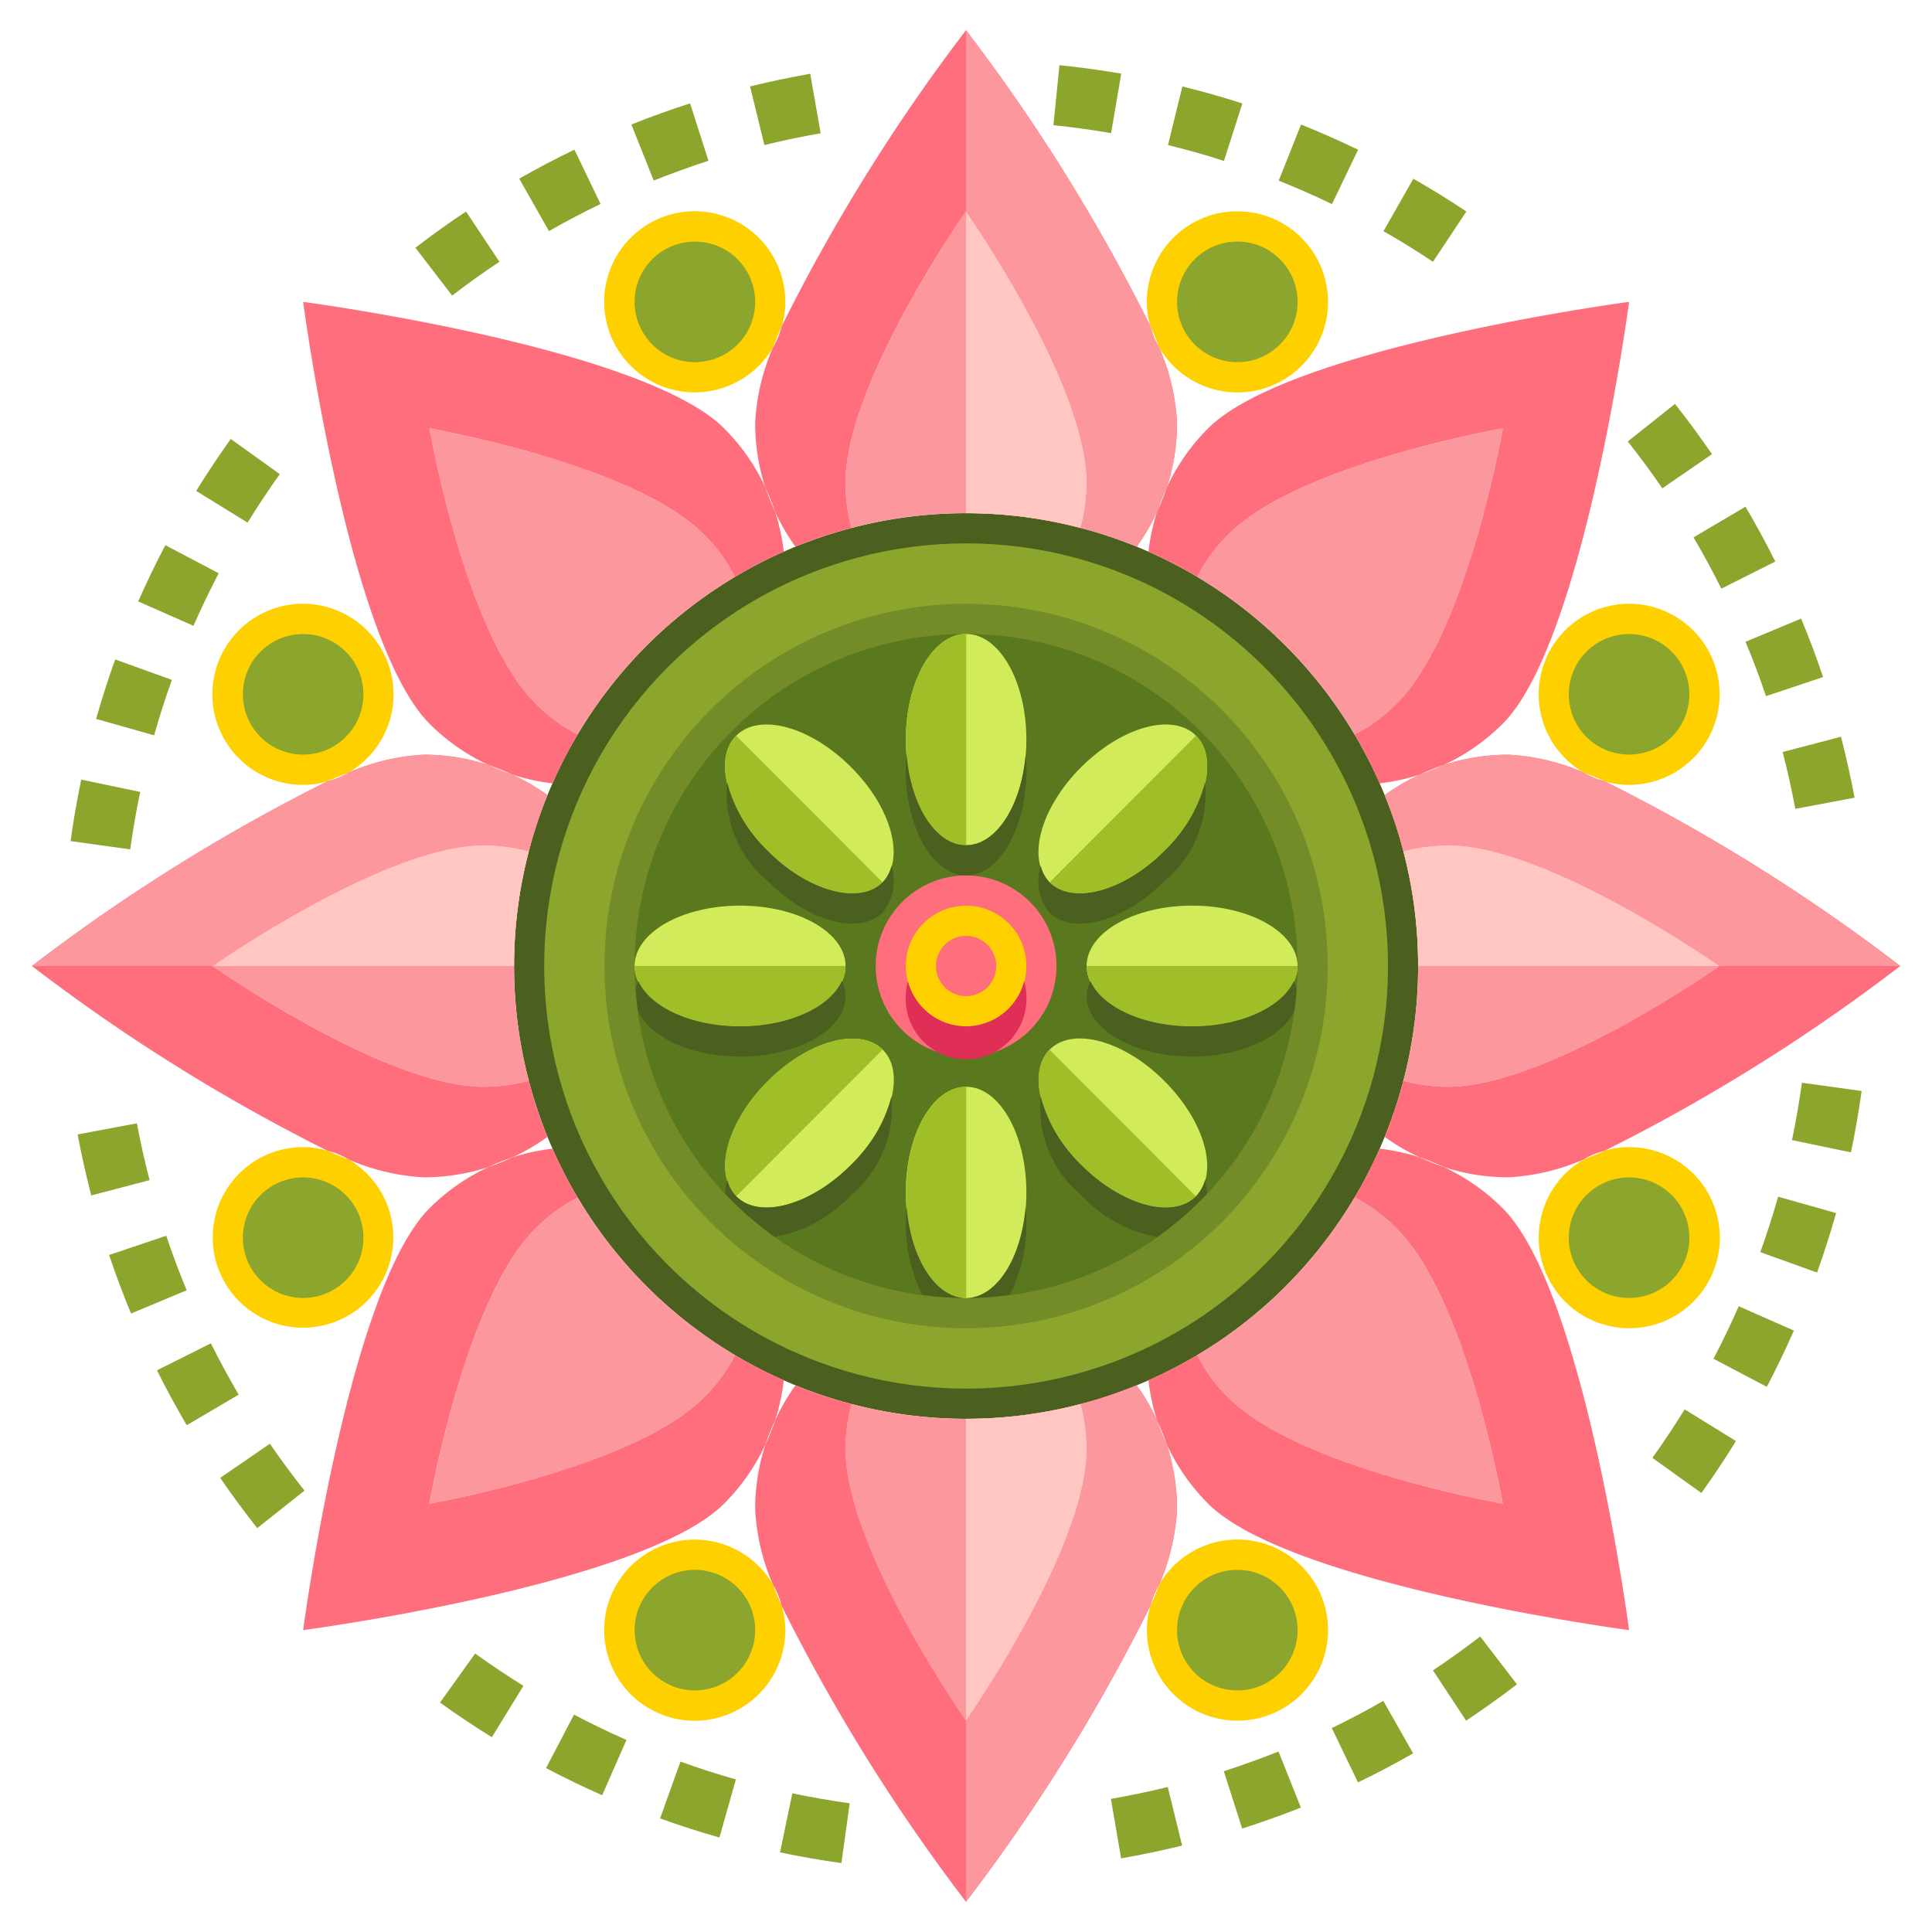 <svg  viewBox="0 0 64 64"  xmlns="http://www.w3.org/2000/svg"><g id="_17-mandala" data-name="17-mandala"><ellipse cx="32.003" cy="32" fill="#4b5f1e" rx="14.974" ry="15"/><path d="m53.965 20a3 3 0 0 1 0 6 2.725 2.725 0 0 1 -.808-.12c-.24-.11-.469-.2-.7-.29a3 3 0 0 1 1.508-5.59z" fill="#ffd000"/><path d="m40.988 7a3 3 0 1 1 -2.588 4.51c-.089-.23-.179-.46-.289-.7a2.739 2.739 0 0 1 -.12-.81 2.994 2.994 0 0 1 2.997-3z" fill="#ffd000"/><path d="m26.014 10a2.739 2.739 0 0 1 -.12.81c-.11.24-.2.47-.289.7a3 3 0 1 1 .409-1.51z" fill="#ffd000"/><path d="m13.036 23a2.993 2.993 0 0 1 -1.487 2.59c-.23.09-.459.18-.7.29a2.725 2.725 0 0 1 -.808.12 3 3 0 1 1 2.994-3z" fill="#ffd000"/><path d="m11.549 38.41a2.991 2.991 0 1 1 -1.507-.41 2.725 2.725 0 0 1 .808.12c.24.11.469.2.699.29z" fill="#ffd000"/><path d="m25.894 53.19a2.739 2.739 0 0 1 .12.81 3 3 0 1 1 -.409-1.51c.089.23.179.46.289.7z" fill="#ffd000"/><path d="m40.988 51a3 3 0 1 1 -2.995 3 2.739 2.739 0 0 1 .12-.81c.11-.24.2-.47.289-.7a2.986 2.986 0 0 1 2.586-1.49z" fill="#ffd000"/><path d="m53.965 38a3 3 0 1 1 -1.507.41c.23-.09.459-.18.7-.29a2.725 2.725 0 0 1 .807-.12z" fill="#ffd000"/><path d="m39.66 44.89a14.986 14.986 0 0 0 5.211-5.22 5.357 5.357 0 0 1 1.418 1.05c2.316 2.32 3.494 9.09 3.494 9.09s-6.759-1.18-9.075-3.5a5.377 5.377 0 0 1 -1.048-1.42z" fill="#fc979e"/><path d="m32 47a14.893 14.893 0 0 0 3.794-.49 5.772 5.772 0 0 1 .206 1.49c0 3.31-4 9-4 9s-3.993-5.69-3.993-9a5.772 5.772 0 0 1 .2-1.49 14.891 14.891 0 0 0 3.793.49z" fill="#fc979e"/><path d="m19.136 39.67a14.978 14.978 0 0 0 5.211 5.22 5.377 5.377 0 0 1 -1.047 1.42c-2.316 2.32-9.075 3.5-9.075 3.5s1.178-6.77 3.494-9.09a5.357 5.357 0 0 1 1.417-1.05z" fill="#fc979e"/><path d="m17.029 32a14.939 14.939 0 0 0 .49 3.8 5.762 5.762 0 0 1 -1.488.2c-3.3 0-8.984-4-8.984-4s5.68-4 8.984-4a5.762 5.762 0 0 1 1.488.2 14.939 14.939 0 0 0 -.49 3.8z" fill="#fc979e"/><path d="m24.347 19.11a14.978 14.978 0 0 0 -5.211 5.22 5.357 5.357 0 0 1 -1.418-1.05c-2.316-2.32-3.494-9.09-3.494-9.09s6.759 1.18 9.075 3.5a5.377 5.377 0 0 1 1.048 1.42z" fill="#fc979e"/><path d="m32 17a14.891 14.891 0 0 0 -3.793.49 5.772 5.772 0 0 1 -.2-1.49c.003-3.31 3.993-9 3.993-9s4 5.69 4 9a5.772 5.772 0 0 1 -.2 1.49 14.893 14.893 0 0 0 -3.8-.49z" fill="#fc979e"/><path d="m46.978 32a14.939 14.939 0 0 0 -.49-3.8 5.762 5.762 0 0 1 1.488-.2c3.3 0 8.984 4 8.984 4s-5.68 4-8.984 4a5.762 5.762 0 0 1 -1.488-.2 14.939 14.939 0 0 0 .49-3.8z" fill="#fc979e"/><path d="m38.332 16.94a6.74 6.74 0 0 1 -.678 1.17 13.05 13.05 0 0 0 -1.857-.62 5.772 5.772 0 0 0 .203-1.49c0-3.31-4-9-4-9s-3.993 5.69-3.993 9a5.772 5.772 0 0 0 .2 1.49 13.05 13.05 0 0 0 -1.857.62 6.809 6.809 0 0 1 -.679-1.17 7.453 7.453 0 0 0 -.319-.79 6.961 6.961 0 0 1 -.336-2.15 7.2 7.2 0 0 1 .589-2.49 2.555 2.555 0 0 0 .289-.7 60.686 60.686 0 0 1 6.106-9.81 60.661 60.661 0 0 1 6.11 9.81 2.555 2.555 0 0 0 .289.7 7.2 7.2 0 0 1 .592 2.49 6.961 6.961 0 0 1 -.339 2.15 7.679 7.679 0 0 0 -.32.79z" fill="#ff6e7c"/><path d="m24.347 19.11a5.377 5.377 0 0 0 -1.047-1.42c-2.316-2.32-9.075-3.5-9.075-3.5s1.178 6.77 3.494 9.09a5.357 5.357 0 0 0 1.418 1.05 13.722 13.722 0 0 0 -.829 1.62 6.943 6.943 0 0 1 -1.337-.29 7.755 7.755 0 0 0 -.789-.32 6.8 6.8 0 0 1 -1.957-1.37c-2.696-2.7-4.183-13.97-4.183-13.97s11.25 1.49 13.945 4.19a6.807 6.807 0 0 1 1.368 1.96 7.9 7.9 0 0 0 .319.79 6.972 6.972 0 0 1 .29 1.34 13.688 13.688 0 0 0 -1.617.83z" fill="#ff6e7c"/><path d="m16.97 25.66a6.722 6.722 0 0 1 1.167.68 13.082 13.082 0 0 0 -.618 1.86 5.762 5.762 0 0 0 -1.488-.2c-3.3 0-8.984 4-8.984 4s5.68 4 8.984 4a5.762 5.762 0 0 0 1.488-.2 13.082 13.082 0 0 0 .618 1.86 6.722 6.722 0 0 1 -1.167.68 7.573 7.573 0 0 0 -.789.32 6.941 6.941 0 0 1 -2.146.34 7.185 7.185 0 0 1 -2.486-.59 2.521 2.521 0 0 0 -.7-.29 60.553 60.553 0 0 1 -9.792-6.12 60.553 60.553 0 0 1 9.793-6.12 2.521 2.521 0 0 0 .7-.29 7.185 7.185 0 0 1 2.485-.59 6.941 6.941 0 0 1 2.146.34 7.573 7.573 0 0 0 .789.32z" fill="#ff6e7c"/><path d="m14.224 49.81s6.759-1.18 9.075-3.5a5.377 5.377 0 0 0 1.048-1.42 13.688 13.688 0 0 0 1.617.83 6.972 6.972 0 0 1 -.29 1.34 7.9 7.9 0 0 0 -.319.79 6.807 6.807 0 0 1 -1.368 1.96c-2.695 2.7-13.945 4.19-13.945 4.19s1.487-11.27 4.182-13.97a6.8 6.8 0 0 1 1.957-1.37 7.755 7.755 0 0 0 .789-.32 6.943 6.943 0 0 1 1.337-.29 13.722 13.722 0 0 0 .829 1.62 5.357 5.357 0 0 0 -1.418 1.05c-2.318 2.32-3.494 9.09-3.494 9.09z" fill="#ff6e7c"/><path d="m37.654 45.89a6.74 6.74 0 0 1 .678 1.17 7.679 7.679 0 0 0 .32.79 6.961 6.961 0 0 1 .339 2.15 7.255 7.255 0 0 1 -.589 2.49 2.555 2.555 0 0 0 -.289.7 60.661 60.661 0 0 1 -6.113 9.81 60.686 60.686 0 0 1 -6.109-9.81 2.555 2.555 0 0 0 -.289-.7 7.2 7.2 0 0 1 -.586-2.49 6.961 6.961 0 0 1 .339-2.15 7.453 7.453 0 0 0 .319-.79 6.809 6.809 0 0 1 .679-1.17 13.05 13.05 0 0 0 1.857.62 5.772 5.772 0 0 0 -.2 1.49c0 3.31 3.993 9 3.993 9s3.997-5.69 3.997-9a5.772 5.772 0 0 0 -.2-1.49 13.05 13.05 0 0 0 1.854-.62z" fill="#ff6e7c"/><path d="m38.332 47.06a7.046 7.046 0 0 1 -.289-1.34 13.688 13.688 0 0 0 1.617-.83 5.377 5.377 0 0 0 1.048 1.42c2.316 2.32 9.075 3.5 9.075 3.5s-1.178-6.77-3.494-9.09a5.357 5.357 0 0 0 -1.418-1.05 13.722 13.722 0 0 0 .829-1.62 6.943 6.943 0 0 1 1.337.29 7.755 7.755 0 0 0 .789.32 6.8 6.8 0 0 1 1.957 1.37c2.7 2.7 4.182 13.97 4.182 13.97s-11.25-1.49-13.945-4.19a6.807 6.807 0 0 1 -1.368-1.96 7.679 7.679 0 0 0 -.32-.79z" fill="#ff6e7c"/><path d="m47.976 28a5.762 5.762 0 0 0 -1.488.2 12.96 12.96 0 0 0 -.619-1.86 6.768 6.768 0 0 1 1.168-.68 7.663 7.663 0 0 0 .789-.32 6.941 6.941 0 0 1 2.146-.34 7.185 7.185 0 0 1 2.486.59 2.521 2.521 0 0 0 .7.29 60.553 60.553 0 0 1 9.792 6.12 60.553 60.553 0 0 1 -9.793 6.12 2.521 2.521 0 0 0 -.7.29 7.185 7.185 0 0 1 -2.486.59 6.941 6.941 0 0 1 -2.146-.34 7.663 7.663 0 0 0 -.789-.32 6.768 6.768 0 0 1 -1.168-.68 12.96 12.96 0 0 0 .619-1.86 5.762 5.762 0 0 0 1.488.2c3.3 0 8.984-4 8.984-4s-5.679-4-8.983-4z" fill="#ff6e7c"/><path d="m44.871 24.33a14.986 14.986 0 0 0 -5.211-5.22 5.377 5.377 0 0 1 1.048-1.42c2.316-2.32 9.075-3.5 9.075-3.5s-1.178 6.77-3.494 9.09a5.357 5.357 0 0 1 -1.418 1.05z" fill="#fc979e"/><path d="m40.708 17.69a5.377 5.377 0 0 0 -1.048 1.42 12.823 12.823 0 0 0 -1.607-.83h-.01a7.046 7.046 0 0 1 .289-1.34 7.679 7.679 0 0 0 .32-.79 6.807 6.807 0 0 1 1.368-1.96c2.7-2.7 13.945-4.19 13.945-4.19s-1.487 11.27-4.182 13.97a6.8 6.8 0 0 1 -1.957 1.37 7.755 7.755 0 0 0 -.789.32 6.943 6.943 0 0 1 -1.337.29 13.722 13.722 0 0 0 -.829-1.62 5.357 5.357 0 0 0 1.418-1.05c2.316-2.32 3.494-9.09 3.494-9.09s-6.759 1.18-9.075 3.5z" fill="#ff6e7c"/><path d="m59.473 26.794c-.118-.629-.259-1.262-.421-1.883l1.932-.505c.173.666.325 1.345.451 2.019zm-.973-3.734c-.2-.6-.431-1.211-.678-1.8l1.843-.769c.265.637.509 1.288.727 1.937zm-1.478-3.56c-.285-.571-.595-1.142-.921-1.7l1.72-1.015c.35.594.681 1.2.987 1.817zm-1.955-3.324c-.364-.529-.749-1.052-1.145-1.553l1.564-1.243c.425.537.837 1.1 1.226 1.664z" fill="#8ca52d"/><path d="m47.469 8.672c-.534-.356-1.086-.7-1.64-1.013l.989-1.738c.594.339 1.185.7 1.757 1.086zm-3.346-1.911c-.575-.277-1.168-.539-1.764-.777l.74-1.858c.639.256 1.275.536 1.89.833zm-3.578-1.43c-.609-.2-1.232-.372-1.853-.525l.475-1.942c.666.163 1.335.353 1.988.563zm-3.739-.92c-.633-.109-1.275-.2-1.91-.263l.2-1.989c.68.07 1.368.164 2.046.281z" fill="#8ca52d"/><path d="m14.978 9.792-1.218-1.585c.543-.418 1.108-.824 1.679-1.2l1.105 1.665c-.532.351-1.059.728-1.566 1.12zm3.207-2.137-.985-1.737c.6-.341 1.211-.664 1.828-.961l.866 1.8c-.579.279-1.153.581-1.709.898zm3.47-1.674-.74-1.857c.638-.255 1.291-.49 1.944-.7l.609 1.9c-.608.2-1.218.42-1.813.657zm3.667-1.176-.475-1.942c.65-.16 1.32-.3 1.993-.419l.345 1.97q-.943.165-1.863.391z" fill="#8ca52d"/><path d="m4.316 28.137-1.978-.274c.093-.678.212-1.363.352-2.037l1.955.408c-.132.63-.245 1.266-.329 1.903zm.789-3.778-1.921-.544c.185-.657.4-1.32.631-1.97l1.879.677c-.218.606-.416 1.224-.589 1.837zm1.3-3.63-1.827-.806c.275-.625.576-1.252.9-1.863l1.767.93c-.298.571-.579 1.156-.836 1.739zm1.795-3.416-1.7-1.051c.361-.586.747-1.166 1.145-1.721l1.622 1.166c-.367.518-.729 1.059-1.067 1.606z" fill="#8ca52d"/><path d="m8.521 50.621c-.428-.542-.841-1.1-1.226-1.665l1.646-1.131c.36.526.746 1.048 1.145 1.554zm-2.335-3.409c-.349-.594-.681-1.206-.986-1.818l1.786-.894c.284.57.594 1.141.92 1.7zm-1.845-3.7c-.265-.639-.51-1.291-.727-1.939l1.893-.637c.2.6.43 1.211.677 1.806zm-1.318-3.912c-.173-.666-.325-1.346-.451-2.02l1.962-.369c.118.629.26 1.263.422 1.883z" fill="#8ca52d"/><path d="m27.873 61.717c-.679-.094-1.363-.213-2.034-.354l.408-1.957c.627.131 1.266.242 1.9.33zm-4.041-.847c-.658-.186-1.32-.4-1.966-.632l.675-1.883c.6.218 1.221.416 1.836.591zm-3.885-1.4c-.621-.275-1.247-.576-1.859-.9l.927-1.771c.572.3 1.156.583 1.737.839zm-3.653-1.923c-.581-.358-1.159-.744-1.718-1.147l1.163-1.625c.522.375 1.062.736 1.6 1.071z" fill="#8ca52d"/><path d="m37.138 61.561-.338-1.971c.625-.108 1.259-.24 1.884-.394l.476 1.942c-.669.162-1.35.307-2.022.423zm4.011-.987-.609-1.9c.608-.2 1.218-.415 1.813-.652l.74 1.857c-.638.251-1.293.486-1.944.695zm3.835-1.53-.867-1.8c.572-.276 1.146-.579 1.707-.9l.987 1.738c-.599.343-1.211.666-1.827.962zm3.584-2.044-1.1-1.668c.524-.348 1.051-.725 1.565-1.121l1.218 1.584c-.551.423-1.12.827-1.683 1.205z" fill="#8ca52d"/><path d="m56.361 49.458-1.623-1.164c.374-.523.734-1.065 1.068-1.607l1.7 1.05c-.359.582-.744 1.163-1.145 1.721zm2.167-3.518-1.767-.929c.3-.571.58-1.156.837-1.74l1.827.807c-.275.622-.577 1.252-.897 1.862zm1.664-3.785-1.879-.676c.218-.607.416-1.225.589-1.837l1.921.543c-.186.658-.398 1.321-.631 1.97zm1.124-3.98-1.954-.408c.131-.629.242-1.269.329-1.9l1.978.274c-.094.675-.213 1.359-.353 2.034z" fill="#8ca52d"/><path d="m32 7v10a14.893 14.893 0 0 1 3.794.49 5.772 5.772 0 0 0 .206-1.49c0-3.31-4-9-4-9z" fill="#ffc6c2"/><path d="m38.4 11.51a2.555 2.555 0 0 1 -.289-.7 60.661 60.661 0 0 0 -6.111-9.81v6s4 5.69 4 9a5.772 5.772 0 0 1 -.2 1.49 13.05 13.05 0 0 1 1.857.62 6.809 6.809 0 0 0 .679-1.17 7.453 7.453 0 0 1 .319-.79 6.961 6.961 0 0 0 .336-2.15 7.2 7.2 0 0 0 -.591-2.49z" fill="#fc979e"/><path d="m47.976 28a5.762 5.762 0 0 0 -1.488.2 14.939 14.939 0 0 1 .49 3.8h9.982s-5.68-4-8.984-4z" fill="#ffc6c2"/><path d="m52.458 25.59a7.185 7.185 0 0 0 -2.486-.59 6.941 6.941 0 0 0 -2.146.34 7.573 7.573 0 0 1 -.789.32 6.768 6.768 0 0 0 -1.168.68 12.96 12.96 0 0 1 .619 1.86 5.762 5.762 0 0 1 1.488-.2c3.3 0 8.984 4 8.984 4h5.99a60.553 60.553 0 0 0 -9.793-6.12 2.521 2.521 0 0 1 -.699-.29z" fill="#fc979e"/><path d="m36 48a5.772 5.772 0 0 0 -.2-1.49 14.893 14.893 0 0 1 -3.8.49v10s4-5.69 4-9z" fill="#ffc6c2"/><path d="m38.652 47.85a7.453 7.453 0 0 1 -.319-.79 6.809 6.809 0 0 0 -.679-1.17 13.05 13.05 0 0 1 -1.857.62 5.772 5.772 0 0 1 .203 1.49c0 3.31-4 9-4 9v6a60.661 60.661 0 0 0 6.11-9.81 2.555 2.555 0 0 1 .289-.7 7.255 7.255 0 0 0 .592-2.49 6.961 6.961 0 0 0 -.339-2.15z" fill="#fc979e"/><path d="m7.047 32h9.982a14.939 14.939 0 0 1 .49-3.8 5.762 5.762 0 0 0 -1.488-.2c-3.304 0-8.984 4-8.984 4z" fill="#ffc6c2"/><path d="m16.031 28a5.762 5.762 0 0 1 1.488.2 13.082 13.082 0 0 1 .618-1.86 6.722 6.722 0 0 0 -1.167-.68 7.573 7.573 0 0 1 -.789-.32 6.941 6.941 0 0 0 -2.146-.34 7.185 7.185 0 0 0 -2.486.59 2.521 2.521 0 0 1 -.7.29 60.553 60.553 0 0 0 -9.792 6.12h5.99s5.68-4 8.984-4z" fill="#fc979e"/><ellipse cx="32.003" cy="32" fill="#8ca52d" rx="13.976" ry="14"/><ellipse cx="32.003" cy="32" fill="#738c28" rx="11.979" ry="12"/><ellipse cx="32.003" cy="32" fill="#5a781e" rx="10.981" ry="11"/><ellipse cx="32.003" cy="32" fill="#ff6e7c" rx="2.995" ry="3"/><circle cx="32.003" cy="32" fill="#ffd000" r="1.997"/><path d="m39.62 24.37c.769.77.3 2.47-1.038 3.81s-3.045 1.81-3.813 1.05-.3-2.48 1.048-3.82 3.035-1.81 3.803-1.04z" fill="#d2eb5a"/><ellipse cx="39.49" cy="32" fill="#d2eb5a" rx="3.494" ry="2"/><path d="m38.582 35.82c1.338 1.34 1.807 3.04 1.038 3.81s-2.465.3-3.8-1.04-1.807-3.05-1.048-3.82 2.472-.3 3.81 1.05z" fill="#d2eb5a"/><ellipse cx="32.003" cy="39.5" fill="#d2eb5a" rx="1.997" ry="3.5"/><path d="m28.19 38.59c-1.338 1.34-3.035 1.81-3.8 1.04s-.3-2.47 1.038-3.81 3.045-1.81 3.813-1.05.297 2.48-1.051 3.82z" fill="#d2eb5a"/><ellipse cx="24.516" cy="32" fill="#d2eb5a" rx="3.494" ry="2"/><path d="m28.19 25.41c1.348 1.34 1.807 3.05 1.048 3.82s-2.475.3-3.813-1.05-1.807-3.04-1.038-3.81 2.465-.3 3.803 1.04z" fill="#d2eb5a"/><ellipse cx="32.003" cy="24.5" fill="#d2eb5a" rx="1.997" ry="3.5"/><path d="m38.582 28.18c1.338-1.34 1.807-3.04 1.038-3.81l-4.851 4.86c.768.76 2.475.3 3.813-1.05z" fill="#a0be28"/><path d="m39.49 34c1.927 0 3.494-.9 3.494-2h-6.984c0 1.1 1.564 2 3.49 2z" fill="#a0be28"/><path d="m35.817 38.59c1.338 1.34 3.035 1.81 3.8 1.04l-4.851-4.86c-.756.77-.297 2.48 1.051 3.82z" fill="#a0be28"/><path d="m30.007 39.5c0 1.93.9 3.5 2 3.5v-7c-1.102 0-2 1.57-2 3.5z" fill="#a0be28"/><path d="m25.425 35.82c-1.338 1.34-1.807 3.04-1.038 3.81l4.851-4.86c-.768-.76-2.475-.3-3.813 1.05z" fill="#a0be28"/><path d="m24.516 34c1.927 0 3.494-.9 3.494-2h-6.988c0 1.1 1.568 2 3.494 2z" fill="#a0be28"/><path d="m25.425 28.18c1.338 1.35 3.045 1.81 3.813 1.05l-4.851-4.86c-.769.77-.3 2.47 1.038 3.81z" fill="#a0be28"/><path d="m30.007 24.5c0 1.93.9 3.5 2 3.5v-7c-1.102 0-2 1.57-2 3.5z" fill="#a0be28"/><circle cx="53.965" cy="41" fill="#8ca52d" r="1.997"/><circle cx="53.965" cy="23" fill="#8ca52d" r="1.997"/><circle cx="40.988" cy="10" fill="#8ca52d" r="1.997"/><circle cx="23.019" cy="10" fill="#8ca52d" r="1.997"/><circle cx="10.042" cy="23" fill="#8ca52d" r="1.997"/><circle cx="10.042" cy="41" fill="#8ca52d" r="1.997"/><circle cx="23.019" cy="54" fill="#8ca52d" r="1.997"/><circle cx="40.988" cy="54" fill="#8ca52d" r="1.997"/><path d="m32 34a2 2 0 0 1 -1.925-1.5 1.966 1.966 0 0 0 -.071.5 2 2 0 1 0 3.996 0 1.966 1.966 0 0 0 -.071-.5 2 2 0 0 1 -1.929 1.5z" fill="#e02f56"/><g fill="#4b5f1e"><path d="m39.917 25.921a4.833 4.833 0 0 1 -1.335 2.259c-1.338 1.35-3.045 1.81-3.813 1.05a1.232 1.232 0 0 1 -.293-.55 1.646 1.646 0 0 0 .293 1.55c.768.76 2.475.3 3.813-1.05a3.755 3.755 0 0 0 1.335-3.259z"/><path d="m39.49 34c-1.622 0-2.978-.641-3.369-1.5a1.209 1.209 0 0 0 -.121.5c0 1.1 1.567 2 3.493 2 1.641 0 3.011-.655 3.385-1.527.03-.23.054-.461.07-.7a1.273 1.273 0 0 0 -.085-.278c-.394.864-1.75 1.505-3.373 1.505z"/><path d="m39.917 39.079a1.227 1.227 0 0 1 -.3.551c-.768.77-2.465.3-3.8-1.04a4.8 4.8 0 0 1 -1.341-2.27 3.762 3.762 0 0 0 1.341 3.27 4.569 4.569 0 0 0 2.521 1.385 11.014 11.014 0 0 0 1.642-1.43 2.625 2.625 0 0 0 -.063-.466z"/><path d="m33.971 40c-.14 1.692-.971 3-1.971 3a10.965 10.965 0 0 0 1.448-.107 5.114 5.114 0 0 0 .552-2.393c0-.171-.015-.335-.029-.5z"/><path d="m30.036 40c-.014.165-.029.329-.029.5a5.114 5.114 0 0 0 .549 2.393 10.962 10.962 0 0 0 1.444.107c-1 0-1.824-1.308-1.964-3z"/><path d="m29.531 36.32a4.8 4.8 0 0 1 -1.341 2.27c-1.338 1.34-3.035 1.81-3.8 1.04a1.227 1.227 0 0 1 -.3-.551 2.625 2.625 0 0 0 -.063.466 11.014 11.014 0 0 0 1.642 1.43 4.576 4.576 0 0 0 2.521-1.385 3.762 3.762 0 0 0 1.341-3.27z"/><path d="m24.516 35c1.927 0 3.494-.9 3.494-2a1.209 1.209 0 0 0 -.124-.5c-.391.859-1.747 1.5-3.37 1.5s-2.978-.641-3.369-1.5a1.22 1.22 0 0 0 -.085.278c.016.234.039.465.07.7.374.867 1.744 1.522 3.384 1.522z"/><path d="m25.425 28.18a4.833 4.833 0 0 1 -1.335-2.259 3.755 3.755 0 0 0 1.335 3.259c1.338 1.35 3.045 1.81 3.813 1.05a1.646 1.646 0 0 0 .293-1.55 1.232 1.232 0 0 1 -.293.55c-.768.76-2.475.3-3.813-1.05z"/><path d="m32 28c-1 0-1.827-1.308-1.967-3-.014.165-.029.329-.029.5 0 1.93.9 3.5 2 3.5s2-1.57 2-3.5c0-.171-.015-.335-.029-.5-.144 1.692-.975 3-1.975 3z"/></g><circle cx="32.003" cy="32" fill="#ff6e7c" r=".999"/><path d="m45.719 38.052a6.925 6.925 0 0 1 1.337.292 6.967 6.967 0 0 1 -1.168-.688c-.054.133-.111.265-.169.396z" fill="none"/><path d="m16.944 38.344a6.925 6.925 0 0 1 1.337-.292c-.058-.131-.115-.263-.169-.4a6.967 6.967 0 0 1 -1.168.692z" fill="none"/><path d="m16.944 25.656a6.967 6.967 0 0 1 1.168.688c.054-.133.111-.265.169-.4a6.925 6.925 0 0 1 -1.337-.288z" fill="none"/><path d="m25.656 16.944a6.868 6.868 0 0 1 .292 1.337c.131-.058.263-.115.4-.169a6.967 6.967 0 0 1 -.692-1.168z" fill="none"/><path d="m38.344 16.944a6.967 6.967 0 0 1 -.688 1.168c.133.054.265.111.4.169a6.868 6.868 0 0 1 .288-1.337z" fill="none"/><path d="m47.056 25.656a6.925 6.925 0 0 1 -1.337.292c.058.131.115.263.169.4a6.967 6.967 0 0 1 1.168-.692z" fill="none"/><path d="m25.656 47.056a6.967 6.967 0 0 1 .688-1.168c-.133-.054-.265-.111-.4-.169a6.925 6.925 0 0 1 -.288 1.337z" fill="none"/><path d="m38.344 47.056a6.925 6.925 0 0 1 -.292-1.337c-.131.058-.263.115-.4.169a6.967 6.967 0 0 1 .692 1.168z" fill="none"/></g></svg>